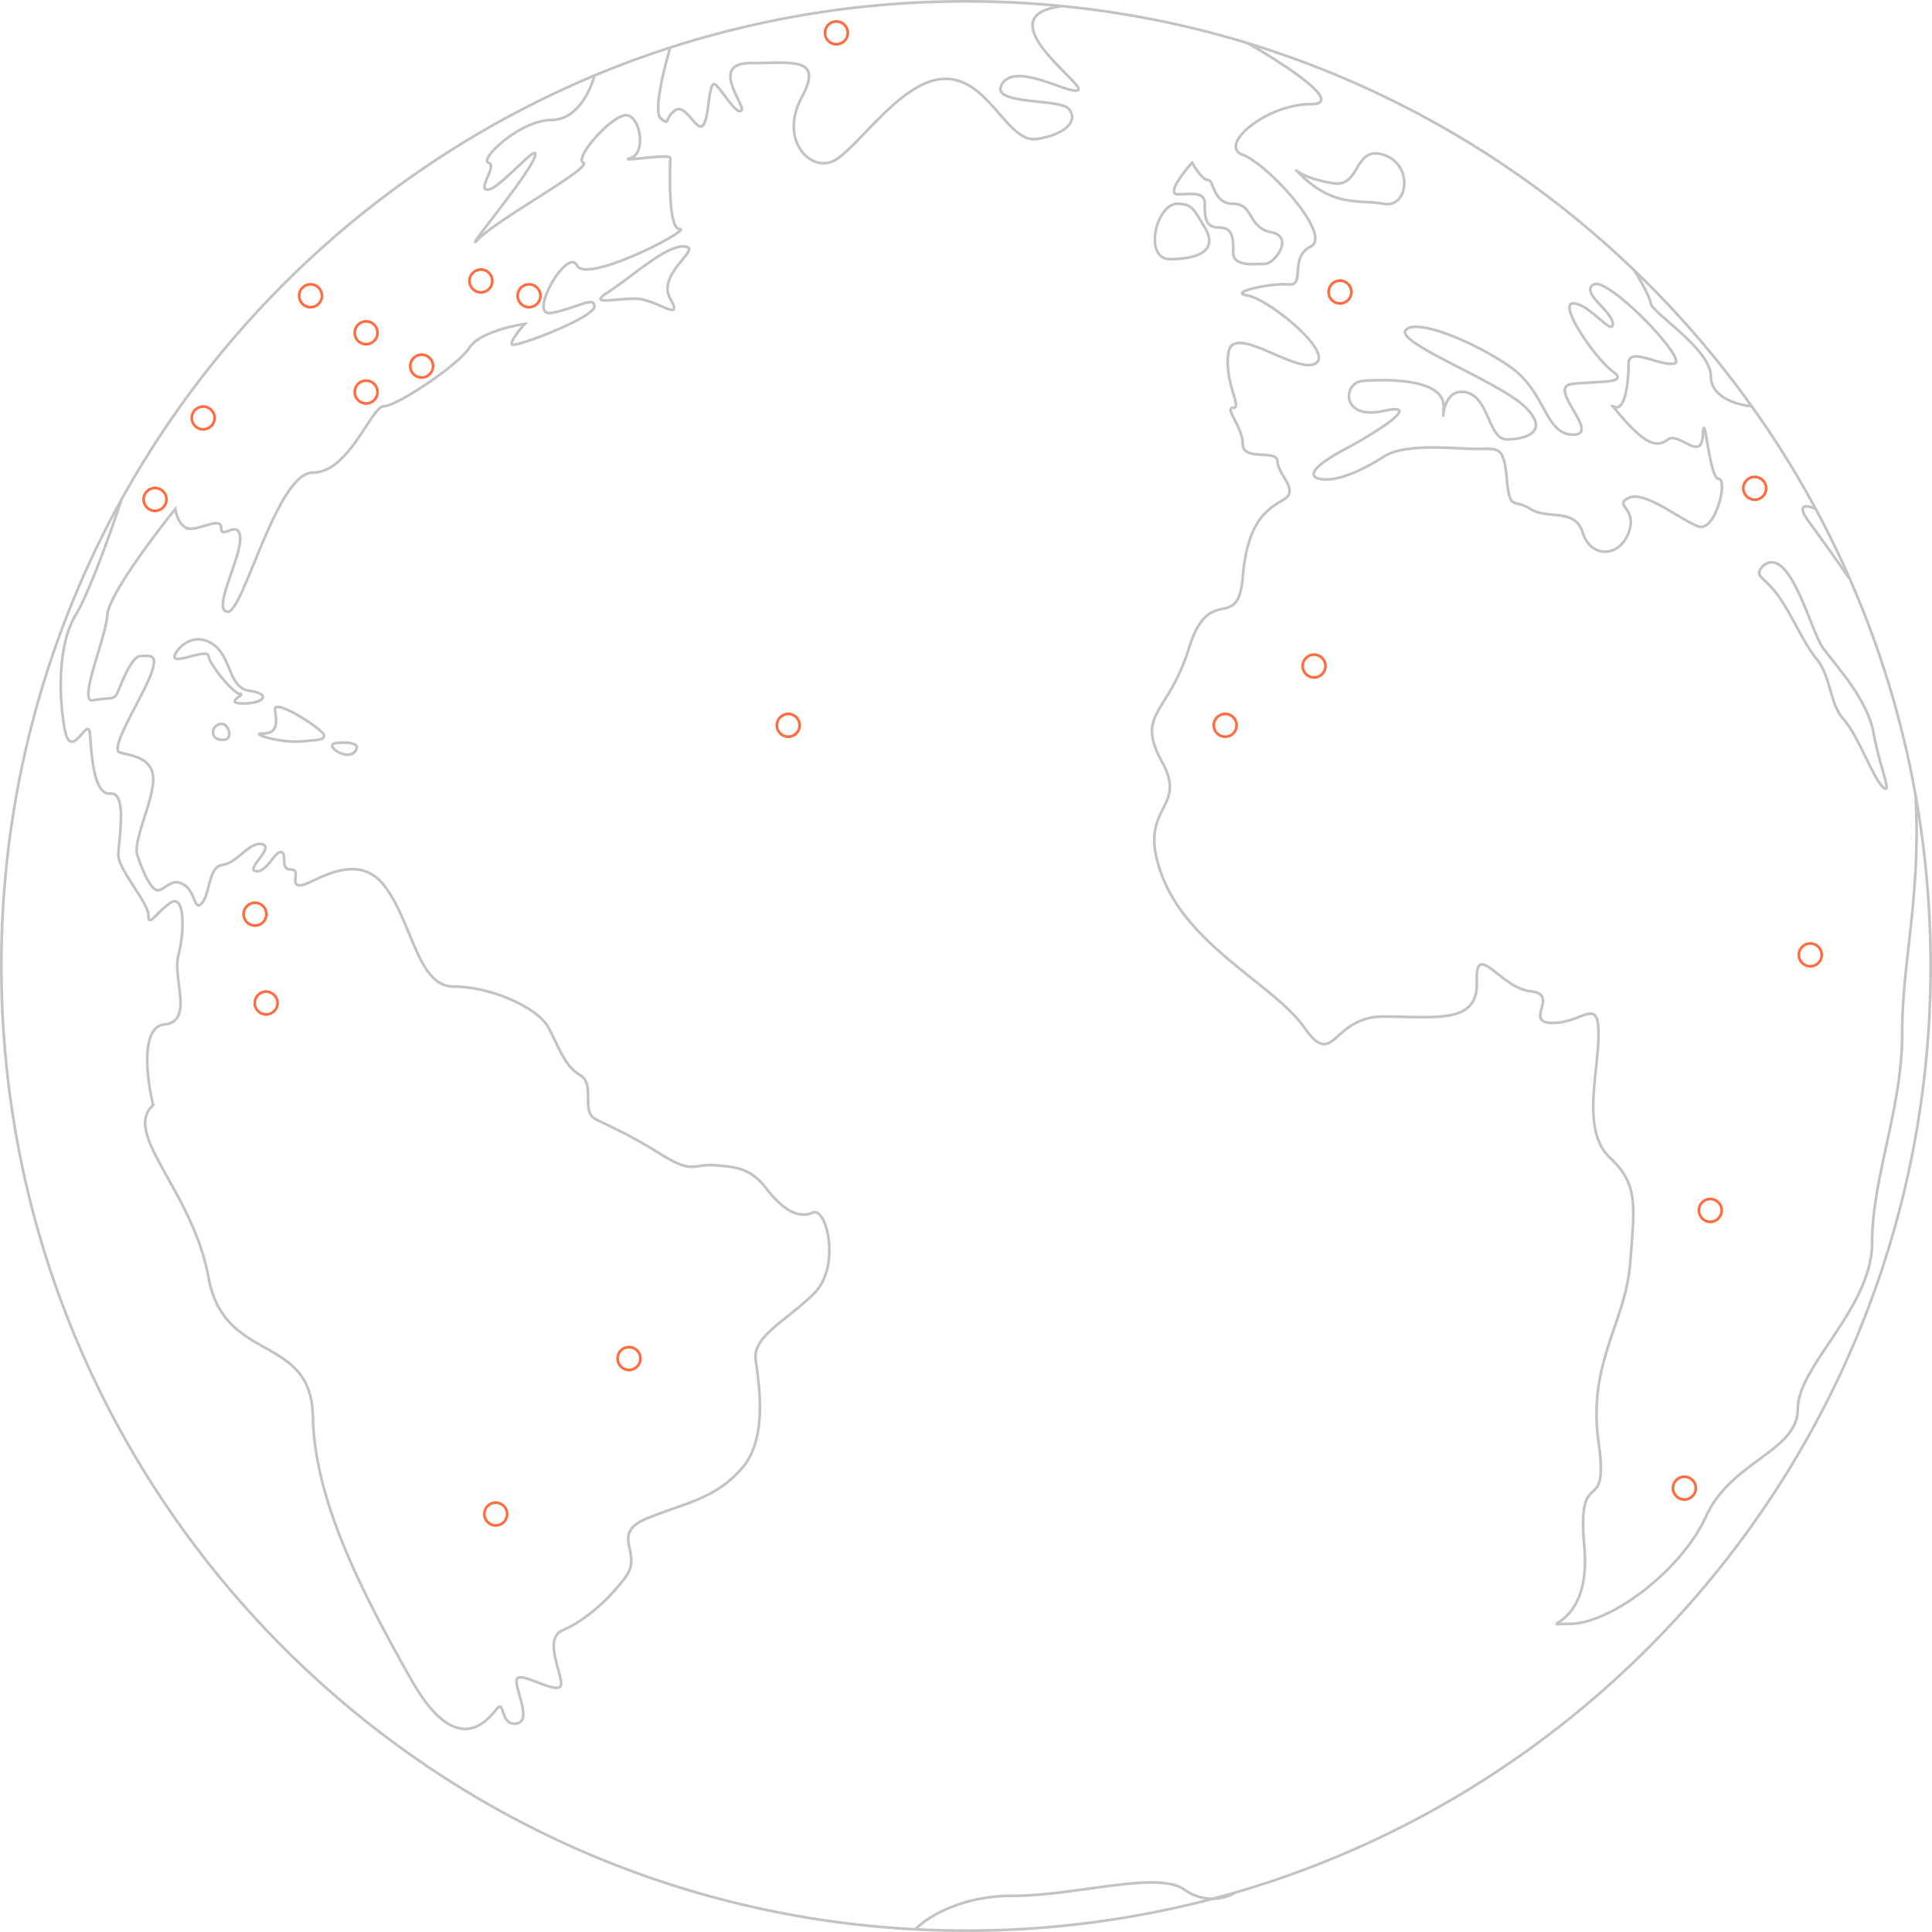 <svg xmlns="http://www.w3.org/2000/svg" width="706" height="706" viewBox="0 0 706 706">
  <g id="world" transform="translate(-0.5 -0.5)">
    <path id="Path_11483" data-name="Path 11483" d="M217.7,28.109c-1.348,5.411-6.356,16.232-15.6,16.232-11.558,0-26.582,14.447-23.114,15.6s-4.624,10.4,0,9.824,19.648-19.07,16.758-11.557S168,95.193,175.516,87.68s41.606-26,38.14-27.738,10.4-17.336,15.6-17.336,7.512,13.869,1.734,15.6,14.446-1.734,14.446,0-1.156,26,3.468,26S214.812,104.439,211.344,97.5s-18.492,19.07-9.246,17.336,15.6-6.356,15.6-2.312-28.893,15.025-30.049,13.869c-.924-.925,2.7-5.394,4.622-7.512-5.393.77-16.989,3.582-20.225,8.668-4.046,6.356-26.582,21.381-31.206,21.381s-12.712,24.27-26,24.27-25.426,51.431-31.2,50.853,5.2-20.226,4.623-27.16-6.934,1.156-6.934-3.468-9.246,1.734-12.713,0c-2.774-1.386-3.852-5.2-4.045-6.934-8.09,10.016-24.386,31.782-24.848,38.718-.578,8.668-10.979,32.36-5.2,31.2s7.512,0,8.668-2.312,5.2-13.868,8.668-13.868,6.934-1.156,3.467,7.512S40.3,274.332,44.34,275.488s12.135,1.734,12.135,9.824S48.963,307.848,50.7,313.05s5.2,13.868,8.09,12.712,5.2-4.622,9.246-1.734,3.467,9.824,6.357,6.357S76.7,317.094,81.9,316.516s9.824-8.668,14.447-7.512-6.357,9.246-2.312,9.824,6.935-7.512,9.246-6.934-.578,6.356,3.467,6.356-.578,5.778,3.467,5.778,20.225-13.29,30.627,0,12.136,36.984,25.426,36.984,30.628,7.512,34.672,15.024,5.779,13.87,11.558,17.336,0,13.292,5.778,16.181,11.558,5.2,23.693,12.713,11.557,3.468,19.647,4.046,13.292,1.156,19.07,8.668,11.558,10.98,16.758,8.668,10.4,19.648.578,29.471-22.536,15.6-21.38,24.271,4.622,28.893-5.2,39.872S251.8,549.4,237.348,555.176s-1.734,12.714-8.09,21.382-15.024,16.18-23.114,19.647,1.734,19.07-1.156,20.8-14.447-5.778-15.6-2.89,5.778,15.025,0,16.181-4.624-8.09-6.935-5.779-13.868,21.382-31.782-10.4-35.25-65.3-35.828-95.926S82.48,499.122,76.7,467.34s-31.783-52.586-20.225-62.988c-2.311-9.438-4.739-28.546,4.045-29.471,10.98-1.156,2.889-16.759,5.2-25.427s2.311-22.536-2.889-19.069-8.09,9.246-8.09,4.622-10.98-16.758-10.98-21.958,3.467-23.115-2.889-22.538-6.934-15.024-7.512-21.958-6.934,10.979-9.246-1.734S21.8,235.614,28.16,225.214c5.085-8.322,13.271-31.591,16.728-42.185M217.7,28.109A353.855,353.855,0,0,0,44.888,183.028M217.7,28.109q13.591-5.678,27.738-10.236M44.888,183.028A350.914,350.914,0,0,0,1,353.5C1,541.978,148.923,695.906,335.008,705.523M245.438,17.872A352.267,352.267,0,0,1,353.5,1q17.81,0,35.18,1.734M245.438,17.872c-2.311,7.667-6.24,23.578-3.467,25.89,3.467,2.889,1.156,0,5.2-2.889s8.09,8.668,10.4,5.2,1.734-17.336,4.622-14.447,7.513,10.98,9.246,9.246-12.135-17.336,3.468-17.336S301.492,21.225,293.4,36.25s2.889,27.16,11.558,23.115,24.848-30.049,41.028-30.049S368.524,53.008,379.5,51.275s15.024-6.934,11.558-10.98-29.472-1.156-24.271-9.246,25.427,4.623,27.738,2.311S360.3,6.2,388.68,2.734m0,0a350.851,350.851,0,0,1,67.68,13.51m0,0c13.1,7.439,36.06,22.318,23.115,22.318-16.18,0-34.094,15.025-24.848,18.492s32.938,29.471,24.848,33.516-1.734,14.447-8.09,13.869-22.537,2.889-15.025,4.045,31.783,20.8,24.849,24.848-30.05-15.024-31.783-4.046,5.2,20.226,1.734,20.226,3.468,6.934,3.468,13.292,12.712,1.733,12.712,6.356,8.09,10.4,2.312,13.868-13.292,7.512-15.024,28.316-12.136,1.734-19.648,26-19.648,23.692-9.824,41.606-9.824,15.6,0,41.607,41.028,39.872,52.008,55.475,9.824-4.044,28.894-4.044,34.672,2.89,34.094-12.714,8.668,2.312,19.648,3.468-2.89,11.558,8.09,11.558,16.758-9.824,16.758,4.044-6.357,35.25,4.044,45.074,9.246,16.758,7.512,38.718-15.6,36.406-11.557,65.3-8.09,6.934-5.2,38.14-19.647,28.316-5.2,28.316,40.45-19.07,49.7-39.3S657.46,530.906,657.46,515.3s27.159-36.984,27.159-60.676,10.98-49.12,10.98-76.279,6.9-49.7,4.894-87.258M456.36,16.244A352.21,352.21,0,0,1,597.646,99.238M700.493,291.09A354.705,354.705,0,0,1,706,353.5c0,160.587-107.384,296.094-254.262,338.629M700.493,291.09a349.865,349.865,0,0,0-23.964-78.911M335.008,705.523q9.185.476,18.492.477a352.635,352.635,0,0,0,98.238-13.871m-116.73,13.394c3.852-4.078,16.3-12.237,35.25-12.237,23.692,0,53.164-9.245,62.988-2.311,7.858,5.547,15.6,3.081,18.492,1.154M664.006,186.5c-2.953-1.348-7.587-2.312-2.5,4.622s12.136,16.93,15.024,21.061M664.006,186.5q6.763,12.547,12.522,25.684M664.006,186.5a352.5,352.5,0,0,0-23.4-37.562m0,0c-4.975-.385-14.928-3.12-14.928-10.98,0-9.823-21.38-23.114-21.958-26.581-.463-2.774-4.24-9.246-6.072-12.135m42.958,49.7a354.432,354.432,0,0,0-42.958-49.7M65.143,238.5c1.734-2.5,6.7-6.588,12.713-2.89,7.512,4.624,5.779,16.181,13.869,17.336s5.2,4.624-2.311,4.624,1.156-3.468-1.156-3.468S77.279,243.7,76.7,240.238,60.52,245.438,65.143,238.5Zm35.828,21.382c1.156,6.356,0,8.668-4.623,8.668s6.357,3.467,13.869,2.889,8.668-.578,8.668-2.311S100.582,255.262,100.971,259.886Zm22.537,12.135c5.778-.578,9.246.578,6.356,3.468S118.308,272.6,123.508,272.02ZM81.9,265.086c2.221.4,4.045,5.778,0,5.778s-4.045-3.467-2.889-4.622A3,3,0,0,1,81.9,265.086ZM644.746,207.3c9.824-8.09,17.336,23.692,21.958,30.048s16.181,18.492,18.492,31.206,6.935,22.536,3.468,19.647-9.246-19.069-14.446-24.848-4.624-15.6-9.824-21.958-9.246-16.758-14.447-23.693S641.278,211.344,644.746,207.3Zm-54.9-58.365c12.136,15.025,16.18,15.025,20.226,12.136s12.136,8.668,12.712-1.734,2.312,16.18,5.779,16.18-1.156,19.648-7.512,17.336-19.648-13.29-25.426-10.4,3.466,3.468,0,12.714-13.87,9.246-16.759,0S566.156,190.54,559.8,186.5s-7.513,1.156-8.668-10.98-2.89-10.98-10.98-10.98-26-2.311-34.094,2.89-17.336,9.246-23.115,8.09-.578-5.778,9.246-10.98,29.472-17.336,13.869-13.868-15.025-10.4-7.512-10.98,29.471-1.156,29.471,9.246-1.734-6.356,7.512-5.2,8.668,17.336,15.6,17.336,16.18-2.89,6.356-12.136S510.68,125.82,514.148,121.2s24.848,4.046,38.139,13.292S565,159.336,575.4,159.336s-9.824-17.336-.578-18.492,21.38,0,15.024-4.622-20.226-24.849-14.446-24.849,14.446,12.135,14.446,7.513-12.134-11.558-6.934-14.447,34.672,27.738,29.472,28.893-16.758-6.356-16.758,0S594.472,151.824,589.848,148.934Zm-115.574-86.1c13.292,13.869,22.537,10.4,31.783,12.135s10.979-14.447,0-17.914-8.183,12.135-18.492,10.4C479.318,66.068,475.268,63.8,474.274,62.832Zm-43.34,12.135c-7.974-.254-12.712,20.225-2.889,20.225S445.96,92.3,440.758,83.635C436.6,76.7,436.048,75.13,430.934,74.967Zm5.2-15.025c-3.468,3.852-9.362,11.557-5.2,11.557,5.2,0,9.824-1.156,9.824,3.467s0,8.668,5.2,8.668,5.2,4.045,5.2,9.246,8.09,4.045,11.558,4.045S473.7,87.1,465.028,85.369s-6.356-10.4-13.868-10.4-6.934-8.668-9.246-8.668C440.064,66.3,437.29,62.061,436.136,59.943Zm-214.39,47.963c9.246-5.779,21.958-17.914,28.894-17.336s-10.4,9.824-5.2,19.07-5.2,0-12.712,0S215.968,111.9,221.746,107.906Z" transform="translate(0 0)" fill="none" stroke="#c4c4c4" stroke-width="1"/>
    <circle id="Ellipse_421" data-name="Ellipse 421" cx="4.174" cy="4.174" r="4.174" transform="translate(93.578 362.858)" fill="none" stroke="#ff6f43" stroke-width="1"/>
    <circle id="Ellipse_422" data-name="Ellipse 422" cx="4.174" cy="4.174" r="4.174" transform="translate(89.518 330.382)" fill="none" stroke="#ff6f43" stroke-width="1"/>
    <circle id="Ellipse_423" data-name="Ellipse 423" cx="4.174" cy="4.174" r="4.174" transform="translate(226.188 492.762)" fill="none" stroke="#ff6f43" stroke-width="1"/>
    <circle id="Ellipse_424" data-name="Ellipse 424" cx="4.174" cy="4.174" r="4.174" transform="translate(177.474 549.594)" fill="none" stroke="#ff6f43" stroke-width="1"/>
    <circle id="Ellipse_425" data-name="Ellipse 425" cx="4.174" cy="4.174" r="4.174" transform="translate(130.113 117.934)" fill="none" stroke="#ff6f43" stroke-width="1"/>
    <circle id="Ellipse_426" data-name="Ellipse 426" cx="4.174" cy="4.174" r="4.174" transform="translate(172.062 98.99)" fill="none" stroke="#ff6f43" stroke-width="1"/>
    <circle id="Ellipse_427" data-name="Ellipse 427" cx="4.174" cy="4.174" r="4.174" transform="translate(189.652 104.403)" fill="none" stroke="#ff6f43" stroke-width="1"/>
    <circle id="Ellipse_428" data-name="Ellipse 428" cx="4.174" cy="4.174" r="4.174" transform="translate(150.41 130.113)" fill="none" stroke="#ff6f43" stroke-width="1"/>
    <circle id="Ellipse_429" data-name="Ellipse 429" cx="4.174" cy="4.174" r="4.174" transform="translate(130.113 139.586)" fill="none" stroke="#ff6f43" stroke-width="1"/>
    <circle id="Ellipse_430" data-name="Ellipse 430" cx="4.174" cy="4.174" r="4.174" transform="translate(52.983 178.827)" fill="none" stroke="#ff6f43" stroke-width="1"/>
    <circle id="Ellipse_431" data-name="Ellipse 431" cx="4.174" cy="4.174" r="4.174" transform="translate(70.574 149.058)" fill="none" stroke="#ff6f43" stroke-width="1"/>
    <circle id="Ellipse_432" data-name="Ellipse 432" cx="4.174" cy="4.174" r="4.174" transform="translate(109.815 104.403)" fill="none" stroke="#ff6f43" stroke-width="1"/>
    <circle id="Ellipse_433" data-name="Ellipse 433" cx="4.174" cy="4.174" r="4.174" transform="translate(301.965 8.328)" fill="none" stroke="#ff6f43" stroke-width="1"/>
    <circle id="Ellipse_434" data-name="Ellipse 434" cx="4.174" cy="4.174" r="4.174" transform="translate(476.524 239.719)" fill="none" stroke="#ff6f43" stroke-width="1"/>
    <circle id="Ellipse_435" data-name="Ellipse 435" cx="4.174" cy="4.174" r="4.174" transform="translate(444.047 261.37)" fill="none" stroke="#ff6f43" stroke-width="1"/>
    <circle id="Ellipse_436" data-name="Ellipse 436" cx="4.174" cy="4.174" r="4.174" transform="translate(284.375 261.37)" fill="none" stroke="#ff6f43" stroke-width="1"/>
    <circle id="Ellipse_437" data-name="Ellipse 437" cx="4.174" cy="4.174" r="4.174" transform="translate(485.996 103.05)" fill="none" stroke="#ff6f43" stroke-width="1"/>
    <circle id="Ellipse_438" data-name="Ellipse 438" cx="4.174" cy="4.174" r="4.174" transform="translate(657.849 345.267)" fill="none" stroke="#ff6f43" stroke-width="1"/>
    <circle id="Ellipse_439" data-name="Ellipse 439" cx="4.174" cy="4.174" r="4.174" transform="translate(621.313 438.635)" fill="none" stroke="#ff6f43" stroke-width="1"/>
    <circle id="Ellipse_440" data-name="Ellipse 440" cx="4.174" cy="4.174" r="4.174" transform="translate(611.84 540.123)" fill="none" stroke="#ff6f43" stroke-width="1"/>
    <circle id="Ellipse_441" data-name="Ellipse 441" cx="4.174" cy="4.174" r="4.174" transform="translate(637.551 174.767)" fill="none" stroke="#ff6f43" stroke-width="1"/>
  </g>
</svg>
